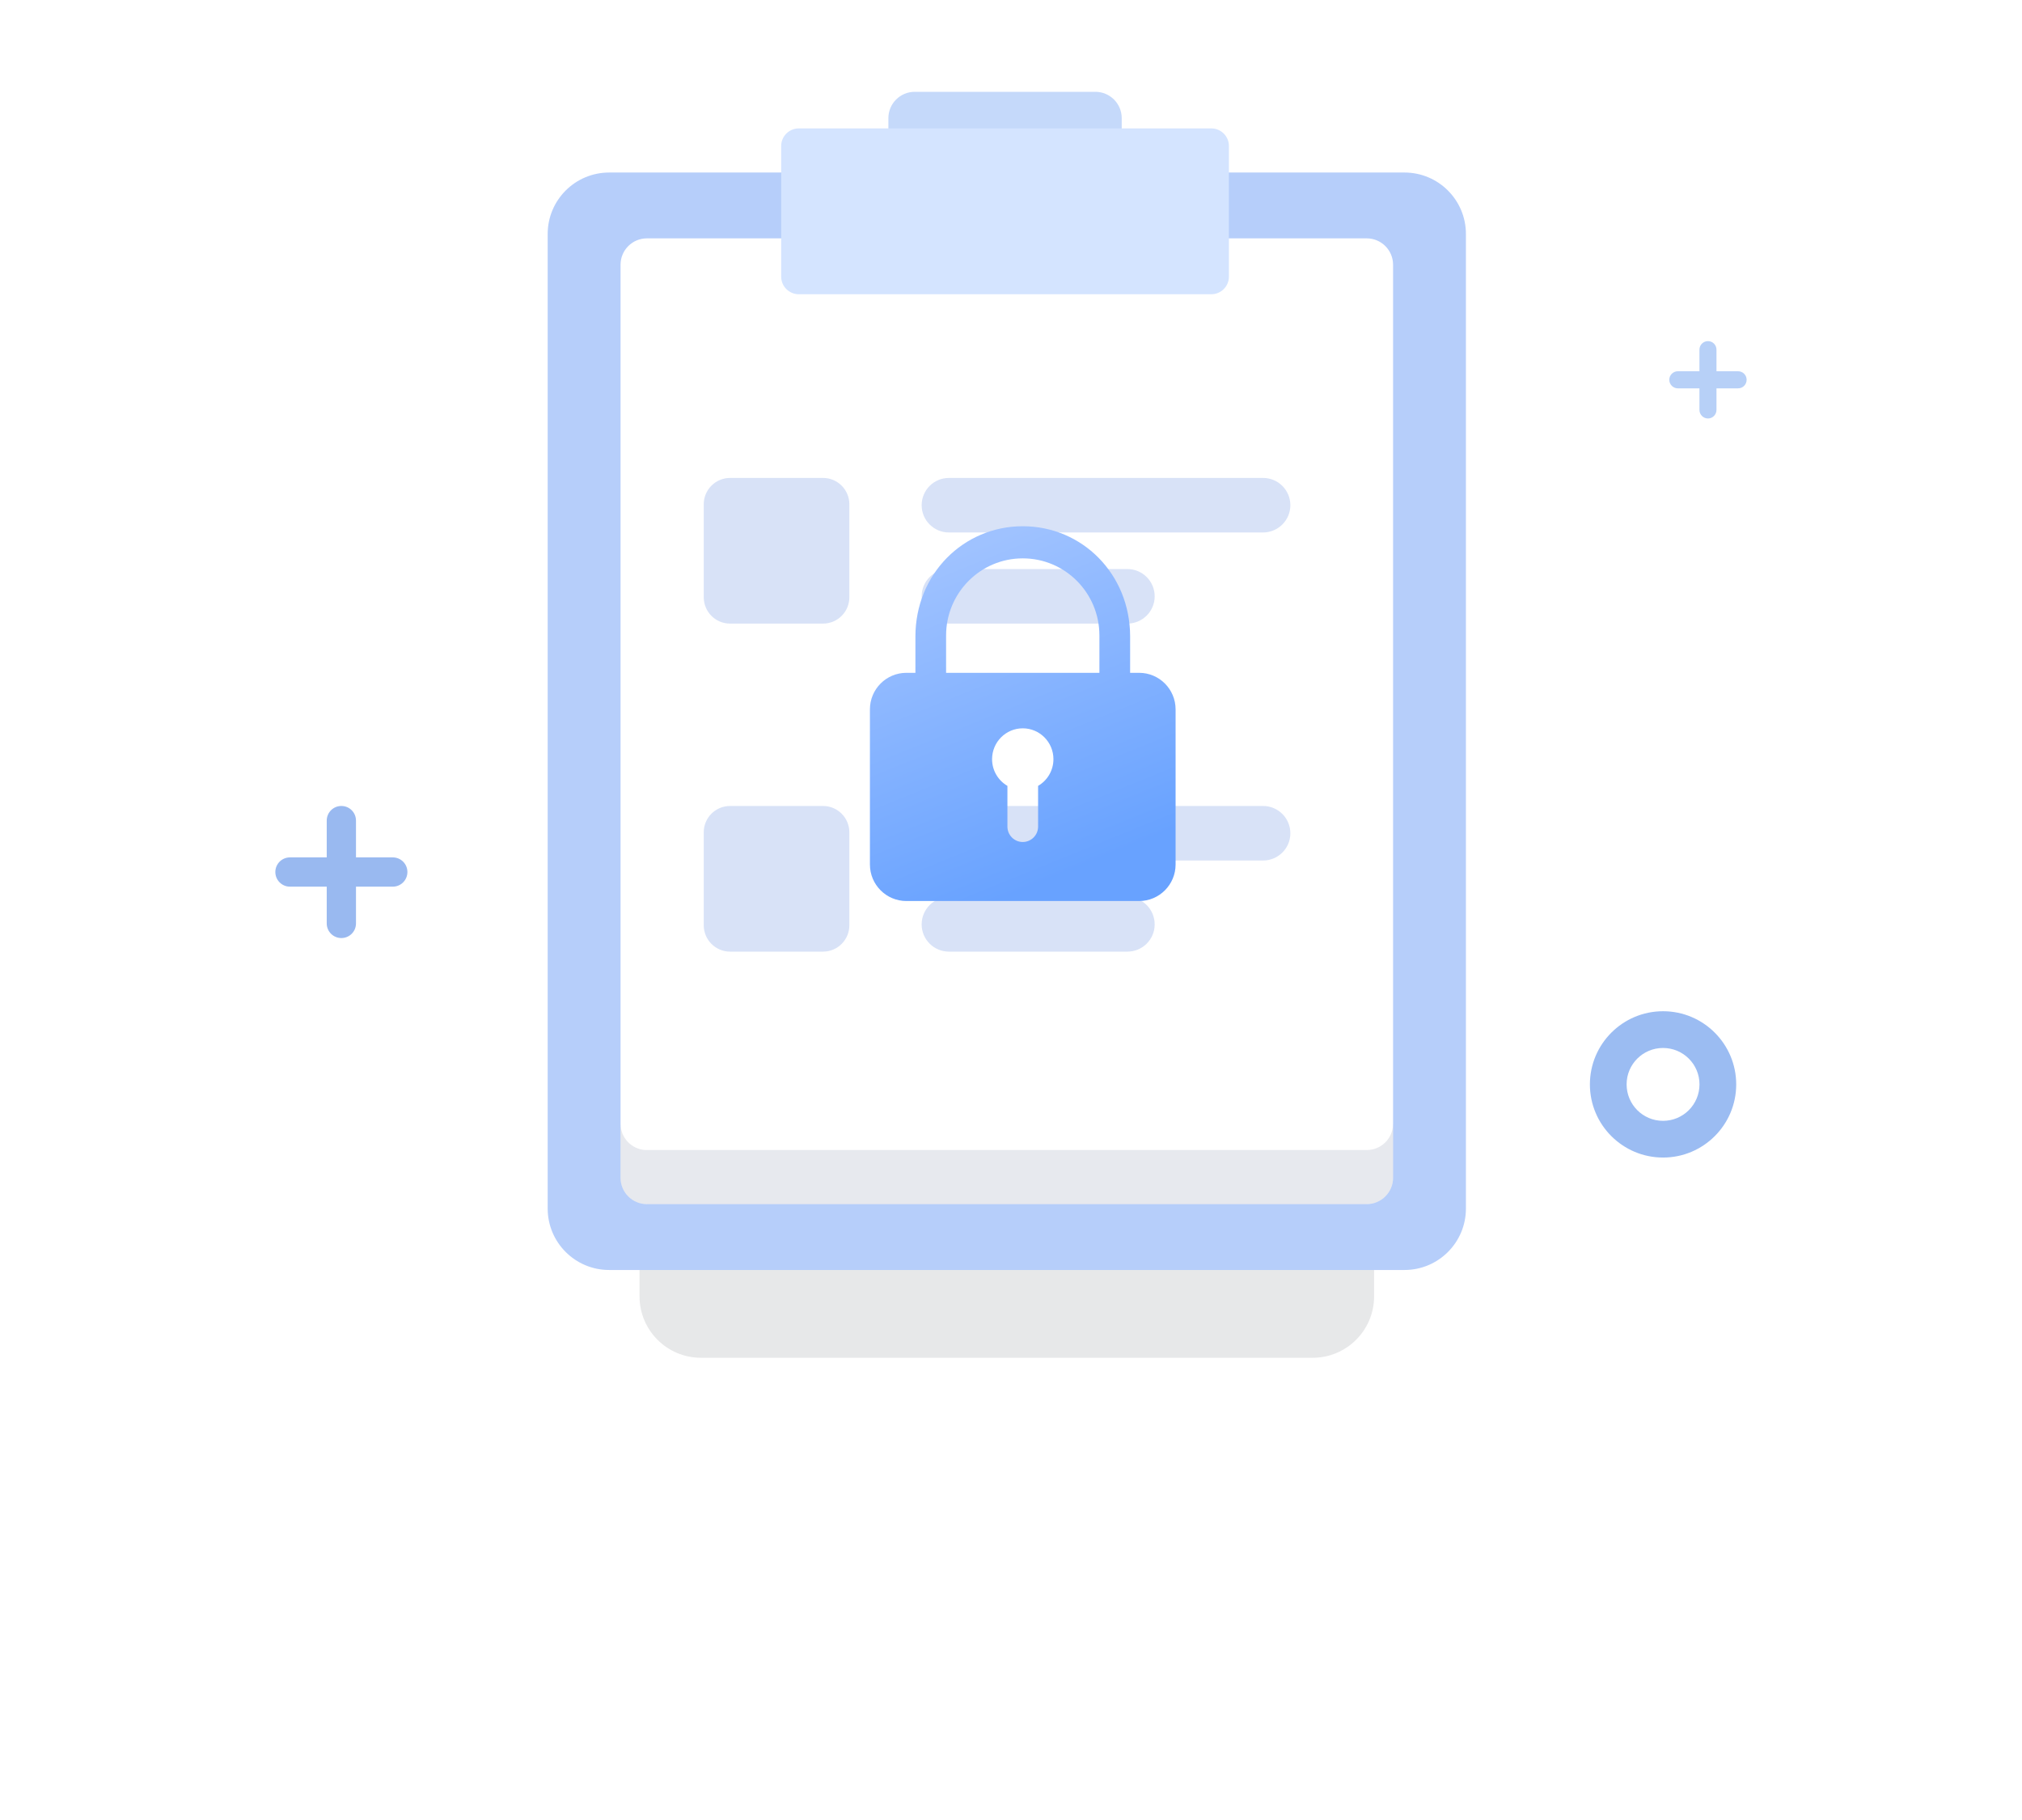 <svg width="70" height="63" viewBox="0 0 70 63" fill="none" xmlns="http://www.w3.org/2000/svg">
<g id="&#229;&#141;&#177;&#233;&#153;&#169;">
<g id="Group">
<path id="&#230;&#164;&#173;&#229;&#156;&#134;&#229;&#189;&#162;" fill-rule="evenodd" clip-rule="evenodd" d="M57.574 35.004C58.972 35.004 60.106 36.139 60.106 37.537C60.106 38.935 58.972 40.069 57.574 40.069C56.176 40.069 55.041 38.935 55.041 37.537C55.041 36.139 56.176 35.004 57.574 35.004ZM57.572 36.276C58.271 36.276 58.835 36.84 58.835 37.535C58.835 38.234 58.271 38.798 57.572 38.798C56.876 38.798 56.312 38.234 56.312 37.535C56.312 36.84 56.876 36.276 57.572 36.276Z" fill="#9BBCF2"/>
<g id="Group_2">
<g id="&#231;&#159;&#169;&#229;&#189;&#162;&#229;&#164;&#135;&#228;&#187;&#189; 8" opacity="0.4" filter="url(#filter0_f_1488_2312)">
<path id="&#231;&#159;&#169;&#229;&#189;&#162;&#229;&#164;&#135;&#228;&#187;&#189; 8_2" opacity="0.3" fill-rule="evenodd" clip-rule="evenodd" d="M24.267 47H45.443C46.618 47 47.57 46.048 47.57 44.873V18.736C47.57 17.561 46.618 16.609 45.443 16.609H24.267C23.092 16.609 22.14 17.561 22.14 18.736V44.873C22.14 46.048 23.092 47 24.267 47Z" fill="#373B47"/>
</g>
<path id="&#231;&#159;&#169;&#229;&#189;&#162;" fill-rule="evenodd" clip-rule="evenodd" d="M21.088 43.961H48.622C49.797 43.961 50.749 43.009 50.749 41.834V8.1C50.749 6.924 49.797 5.972 48.622 5.972H21.088C19.913 5.972 18.96 6.924 18.96 8.1V41.834C18.96 43.009 19.913 43.961 21.088 43.961Z" fill="url(#paint0_linear_1488_2312)"/>
<path id="&#231;&#159;&#169;&#229;&#189;&#162;&#229;&#164;&#135;&#228;&#187;&#189; 5" fill-rule="evenodd" clip-rule="evenodd" d="M22.395 41.681H47.315C47.818 41.681 48.227 41.273 48.227 40.77V9.163C48.227 8.66 47.818 8.251 47.315 8.251H22.395C21.892 8.251 21.483 8.66 21.483 9.163V40.77C21.483 41.273 21.892 41.681 22.395 41.681Z" fill="white"/>
<path id="&#229;&#189;&#162;&#231;&#138;&#182;&#231;&#187;&#147;&#229;&#144;&#136;" opacity="0.4" fill-rule="evenodd" clip-rule="evenodd" d="M25.274 21.586H28.492C28.996 21.586 29.404 21.177 29.404 20.674V17.456C29.404 16.953 28.996 16.544 28.492 16.544H25.274C24.771 16.544 24.363 16.953 24.363 17.456V20.674C24.363 21.177 24.771 21.586 25.274 21.586ZM32.852 18.432H43.725C44.245 18.432 44.671 18.01 44.671 17.49C44.671 16.966 44.249 16.544 43.725 16.544H32.852C32.329 16.544 31.907 16.966 31.907 17.49C31.907 18.01 32.332 18.432 32.852 18.432ZM39.028 21.586H32.852C32.332 21.586 31.907 21.164 31.907 20.644C31.907 20.12 32.329 19.698 32.852 19.698H39.028C39.552 19.698 39.974 20.12 39.974 20.644C39.974 21.164 39.548 21.586 39.028 21.586Z" fill="#9DB7EB"/>
<path id="&#229;&#189;&#162;&#231;&#138;&#182;" opacity="0.4" fill-rule="evenodd" clip-rule="evenodd" d="M25.274 27.899C24.771 27.899 24.363 28.308 24.363 28.811V32.029C24.363 32.532 24.771 32.941 25.274 32.941H28.492C28.996 32.941 29.404 32.532 29.404 32.029V28.811C29.404 28.308 28.996 27.899 28.492 27.899H25.274ZM31.907 28.845C31.907 28.321 32.329 27.899 32.852 27.899H43.725C44.249 27.899 44.671 28.321 44.671 28.845C44.671 29.365 44.249 29.787 43.725 29.787H32.852C32.329 29.787 31.907 29.365 31.907 28.845ZM32.852 31.053C32.329 31.053 31.907 31.475 31.907 31.999C31.907 32.519 32.329 32.941 32.852 32.941H39.028C39.552 32.941 39.974 32.519 39.974 31.999C39.974 31.475 39.552 31.053 39.028 31.053H32.852Z" fill="#9DB7EB"/>
<path id="&#232;&#183;&#175;&#229;&#190;&#132;" opacity="0.2" fill-rule="evenodd" clip-rule="evenodd" d="M48.227 40.768V38.898L48.224 38.952C48.197 39.431 47.801 39.809 47.315 39.809H22.341C21.861 39.779 21.483 39.384 21.483 38.898V40.768C21.483 41.275 21.892 41.68 22.395 41.68H47.315C47.818 41.68 48.227 41.275 48.227 40.768Z" fill="#8994AB"/>
<path id="&#231;&#159;&#169;&#229;&#189;&#162;&#229;&#164;&#135;&#228;&#187;&#189; 6" fill-rule="evenodd" clip-rule="evenodd" d="M31.667 8.041H37.921C38.424 8.041 38.833 7.632 38.833 7.129V4.09C38.833 3.587 38.424 3.178 37.921 3.178H31.667C31.164 3.178 30.755 3.587 30.755 4.09V7.129C30.755 7.632 31.164 8.041 31.667 8.041Z" fill="url(#paint1_linear_1488_2312)"/>
<path id="&#231;&#159;&#169;&#229;&#189;&#162;_2" fill-rule="evenodd" clip-rule="evenodd" d="M27.652 10.185H41.936C42.27 10.185 42.544 9.912 42.544 9.577V5.052C42.544 4.718 42.27 4.445 41.936 4.445H27.652C27.318 4.445 27.044 4.718 27.044 5.052V9.577C27.044 9.912 27.318 10.185 27.652 10.185Z" fill="url(#paint2_linear_1488_2312)"/>
</g>
<path id="&#232;&#183;&#175;&#229;&#190;&#132;_2" fill-rule="evenodd" clip-rule="evenodd" d="M11.311 30.692V31.965C11.311 32.245 11.538 32.471 11.818 32.471C12.098 32.471 12.324 32.245 12.324 31.965V30.692H13.598C13.878 30.692 14.104 30.465 14.104 30.185C14.104 29.905 13.878 29.679 13.598 29.679H12.324V28.406C12.324 28.125 12.098 27.899 11.818 27.899C11.538 27.899 11.311 28.125 11.311 28.406V29.679H10.038C9.758 29.679 9.532 29.905 9.532 30.185C9.532 30.465 9.758 30.692 10.038 30.692H11.311Z" fill="#99B9F0"/>
<path id="&#232;&#183;&#175;&#229;&#190;&#132;&#229;&#164;&#135;&#228;&#187;&#189;" fill-rule="evenodd" clip-rule="evenodd" d="M59.423 14.189V13.443H60.17C60.335 13.443 60.467 13.311 60.467 13.145C60.467 12.983 60.335 12.851 60.17 12.851H59.423V12.105C59.423 11.94 59.292 11.808 59.13 11.808C58.964 11.808 58.833 11.94 58.833 12.105V12.851H58.086C57.924 12.851 57.789 12.983 57.789 13.145C57.789 13.311 57.924 13.443 58.086 13.443H58.833V14.189C58.833 14.351 58.964 14.486 59.13 14.486C59.292 14.486 59.423 14.351 59.423 14.189Z" fill="#B7D0F7"/>
</g>
<path id="Vector" d="M39.437 23.29H31.377C30.681 23.29 30.116 23.857 30.116 24.556V29.924C30.116 30.623 30.681 31.189 31.377 31.189H39.437C40.133 31.189 40.698 30.623 40.698 29.924V24.556C40.698 23.857 40.133 23.29 39.437 23.29ZM35.938 27.203V28.613C35.938 28.907 35.7 29.146 35.407 29.146C35.114 29.146 34.876 28.907 34.876 28.613V27.203C34.559 27.019 34.345 26.674 34.345 26.279C34.345 25.689 34.821 25.211 35.407 25.211C35.993 25.211 36.469 25.689 36.469 26.279C36.469 26.674 36.255 27.019 35.938 27.203ZM35.407 18.216C33.355 18.216 31.691 19.867 31.691 22.035V23.693L39.124 24.049V22.035C39.124 19.867 37.46 18.216 35.407 18.216ZM32.753 23.599V21.998C32.753 20.523 33.941 19.328 35.407 19.328C36.873 19.328 38.061 20.523 38.061 21.998V23.637L32.753 23.599Z" fill="url(#paint3_linear_1488_2312)"/>
</g>
<defs>
<filter id="filter0_f_1488_2312" x="6.14" y="0.609" width="57.43" height="62.391" filterUnits="userSpaceOnUse" color-interpolation-filters="sRGB">
<feFlood flood-opacity="0" result="BackgroundImageFix"/>
<feBlend mode="normal" in="SourceGraphic" in2="BackgroundImageFix" result="shape"/>
<feGaussianBlur stdDeviation="8" result="effect1_foregroundBlur_1488_2312"/>
</filter>
<linearGradient id="paint0_linear_1488_2312" x1="1608.4" y1="5.972" x2="1653.8" y2="3804.68" gradientUnits="userSpaceOnUse">
<stop stop-color="#B6CEFA"/>
<stop offset="1" stop-color="#82A9E8"/>
</linearGradient>
<linearGradient id="paint1_linear_1488_2312" x1="434.617" y1="3.178" x2="437.544" y2="489.464" gradientUnits="userSpaceOnUse">
<stop stop-color="#C5D9FA"/>
<stop offset="1" stop-color="#83A9EB"/>
</linearGradient>
<linearGradient id="paint2_linear_1488_2312" x1="802.012" y1="4.445" x2="804.139" y2="578.546" gradientUnits="userSpaceOnUse">
<stop stop-color="#D4E4FF"/>
<stop offset="0.999" stop-color="#7EA7ED"/>
</linearGradient>
<linearGradient id="paint3_linear_1488_2312" x1="35.491" y1="18.216" x2="39.879" y2="29.028" gradientUnits="userSpaceOnUse">
<stop stop-color="#9FC2FF"/>
<stop offset="1" stop-color="#68A2FF"/>
</linearGradient>
</defs>
</svg>
